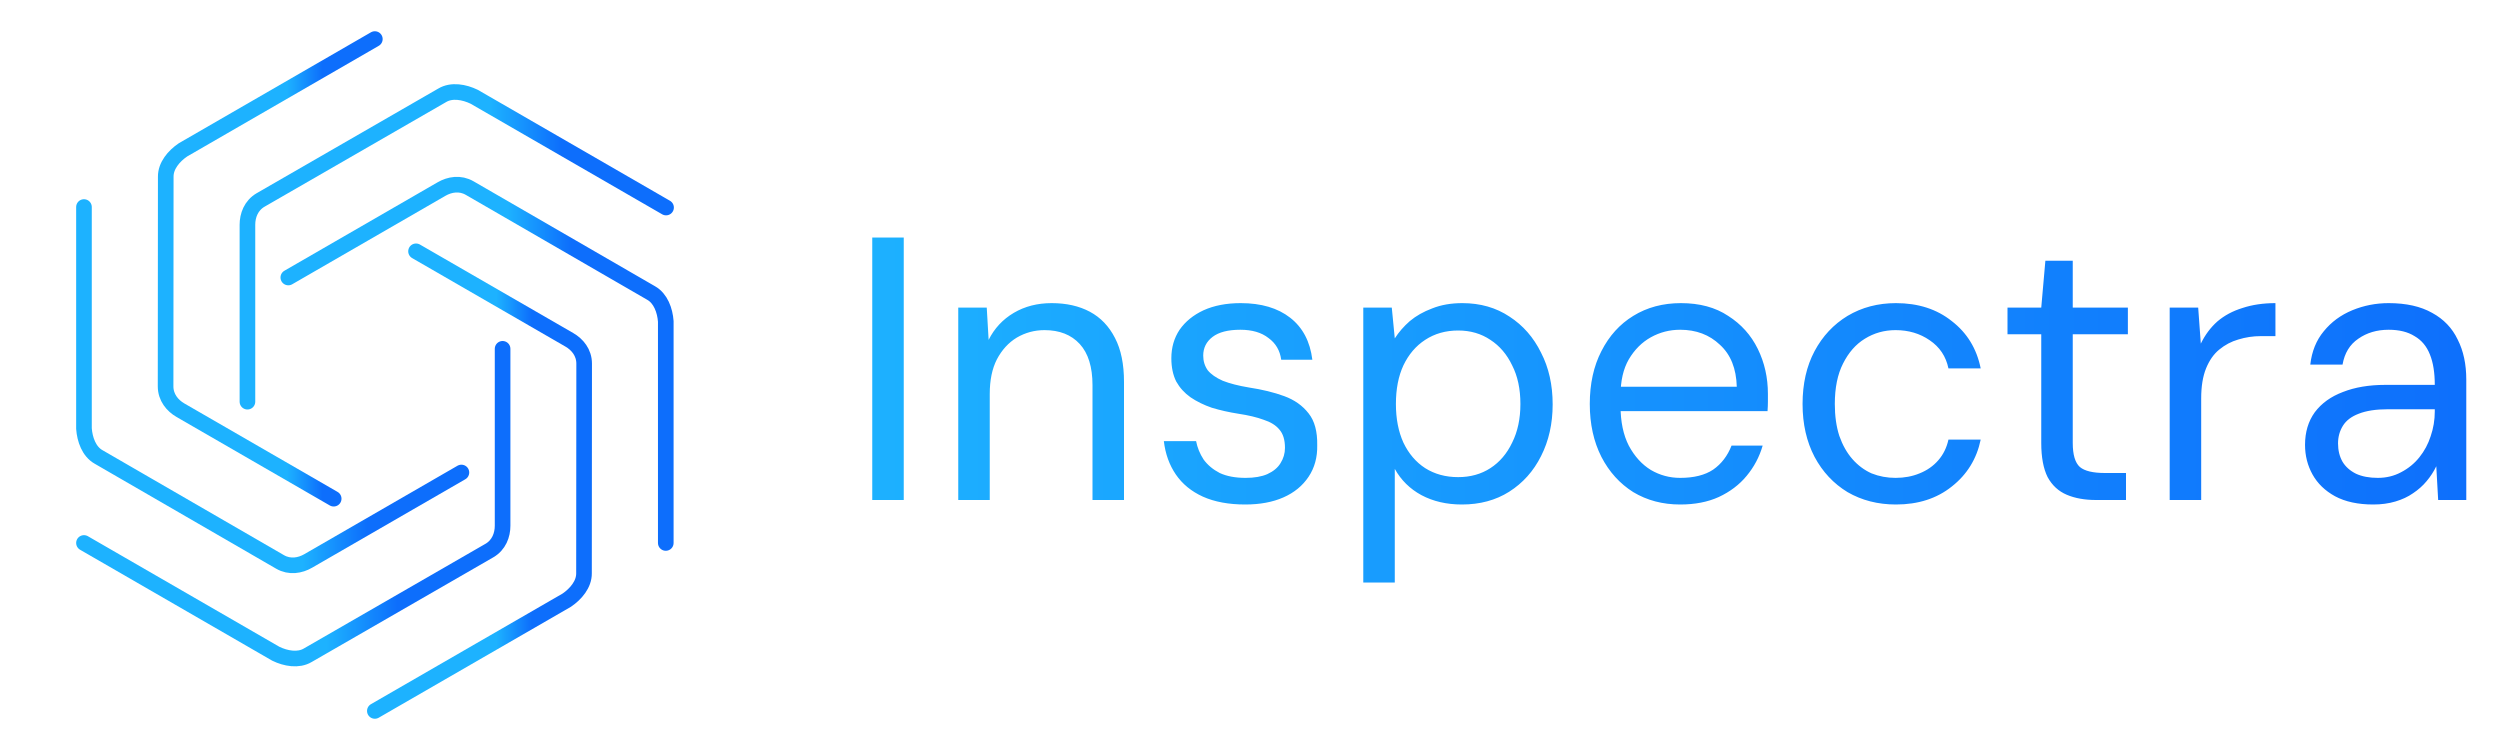 <svg width="80" height="24" viewBox="0 0 80 24" fill="none" xmlns="http://www.w3.org/2000/svg">
<path d="M2.687 17.375L8.825 20.919C9.14 21.073 9.546 21.148 9.848 20.968L15.659 17.619C15.967 17.441 16.083 17.12 16.083 16.824V11.162" stroke="url(#paint0_linear_10_24)" stroke-width="0.5" stroke-linecap="round" stroke-linejoin="round"/>
<path d="M11.995 22.75L18.135 19.206C18.425 19.009 18.693 18.697 18.688 18.344L18.693 11.637C18.693 11.28 18.474 11.021 18.217 10.873L13.313 8.042" stroke="url(#paint1_linear_10_24)" stroke-width="0.5" stroke-linecap="round" stroke-linejoin="round"/>
<path d="M2.687 6.625L2.687 13.714C2.712 14.063 2.848 14.451 3.156 14.623L8.961 17.981C9.27 18.16 9.605 18.099 9.861 17.951L14.765 15.12" stroke="url(#paint2_linear_10_24)" stroke-width="0.5" stroke-linecap="round" stroke-linejoin="round"/>
<path d="M11.995 1.25L5.856 4.795C5.566 4.991 5.299 5.303 5.304 5.656L5.299 12.363C5.299 12.719 5.519 12.979 5.775 13.127L10.678 15.958" stroke="url(#paint3_linear_10_24)" stroke-width="0.5" stroke-linecap="round" stroke-linejoin="round"/>
<path d="M21.314 6.641L15.175 3.097C14.86 2.944 14.456 2.868 14.152 3.049L8.342 6.397C8.033 6.576 7.918 6.896 7.918 7.192L7.918 12.854" stroke="url(#paint4_linear_10_24)" stroke-width="0.5" stroke-linecap="round" stroke-linejoin="round"/>
<path d="M21.305 17.375V10.286C21.28 9.937 21.143 9.549 20.835 9.376L15.03 6.019C14.721 5.84 14.386 5.901 14.13 6.049L9.226 8.88" stroke="url(#paint5_linear_10_24)" stroke-width="0.5" stroke-linecap="round" stroke-linejoin="round"/>
<path d="M27.912 16V7.6H28.92V16H27.912ZM30.664 16V9.844H31.576L31.636 10.876C31.82 10.508 32.088 10.22 32.44 10.012C32.792 9.804 33.196 9.7 33.652 9.7C34.124 9.7 34.532 9.792 34.876 9.976C35.22 10.16 35.488 10.44 35.68 10.816C35.872 11.184 35.968 11.652 35.968 12.22V16H34.96V12.328C34.96 11.744 34.824 11.304 34.552 11.008C34.28 10.712 33.904 10.564 33.424 10.564C33.104 10.564 32.808 10.644 32.536 10.804C32.272 10.964 32.06 11.196 31.9 11.5C31.748 11.796 31.672 12.164 31.672 12.604V16H30.664ZM39.847 16.144C39.319 16.144 38.867 16.06 38.491 15.892C38.123 15.724 37.835 15.488 37.627 15.184C37.419 14.88 37.291 14.524 37.243 14.116H38.275C38.315 14.324 38.395 14.52 38.515 14.704C38.643 14.88 38.815 15.024 39.031 15.136C39.255 15.24 39.531 15.292 39.859 15.292C40.139 15.292 40.371 15.252 40.555 15.172C40.747 15.084 40.887 14.968 40.975 14.824C41.071 14.672 41.119 14.508 41.119 14.332C41.119 14.076 41.059 13.88 40.939 13.744C40.827 13.608 40.659 13.504 40.435 13.432C40.219 13.352 39.951 13.288 39.631 13.24C39.327 13.192 39.043 13.128 38.779 13.048C38.523 12.96 38.295 12.848 38.095 12.712C37.903 12.576 37.751 12.408 37.639 12.208C37.535 12 37.483 11.752 37.483 11.464C37.483 11.12 37.571 10.816 37.747 10.552C37.931 10.288 38.187 10.08 38.515 9.928C38.851 9.776 39.247 9.7 39.703 9.7C40.359 9.7 40.887 9.856 41.287 10.168C41.687 10.48 41.923 10.928 41.995 11.512H40.999C40.959 11.216 40.823 10.984 40.591 10.816C40.367 10.64 40.067 10.552 39.691 10.552C39.299 10.552 39.003 10.628 38.803 10.78C38.603 10.932 38.503 11.132 38.503 11.38C38.503 11.556 38.551 11.712 38.647 11.848C38.751 11.976 38.911 12.088 39.127 12.184C39.351 12.272 39.631 12.344 39.967 12.4C40.391 12.464 40.767 12.556 41.095 12.676C41.423 12.796 41.683 12.98 41.875 13.228C42.067 13.468 42.159 13.808 42.151 14.248C42.159 14.632 42.067 14.968 41.875 15.256C41.683 15.544 41.415 15.764 41.071 15.916C40.727 16.068 40.319 16.144 39.847 16.144ZM43.625 18.64V9.844H44.537L44.633 10.828C44.761 10.628 44.921 10.444 45.113 10.276C45.313 10.108 45.553 9.972 45.833 9.868C46.113 9.756 46.433 9.7 46.793 9.7C47.369 9.7 47.873 9.844 48.305 10.132C48.737 10.412 49.073 10.796 49.313 11.284C49.561 11.764 49.685 12.316 49.685 12.94C49.685 13.556 49.561 14.108 49.313 14.596C49.073 15.076 48.733 15.456 48.293 15.736C47.861 16.008 47.357 16.144 46.781 16.144C46.293 16.144 45.861 16.044 45.485 15.844C45.117 15.644 44.833 15.364 44.633 15.004V18.64H43.625ZM46.661 15.268C47.053 15.268 47.397 15.172 47.693 14.98C47.989 14.788 48.221 14.516 48.389 14.164C48.565 13.812 48.653 13.4 48.653 12.928C48.653 12.448 48.565 12.036 48.389 11.692C48.221 11.34 47.989 11.068 47.693 10.876C47.397 10.676 47.053 10.576 46.661 10.576C46.261 10.576 45.909 10.676 45.605 10.876C45.309 11.068 45.077 11.34 44.909 11.692C44.749 12.036 44.669 12.448 44.669 12.928C44.669 13.4 44.749 13.812 44.909 14.164C45.077 14.516 45.309 14.788 45.605 14.98C45.909 15.172 46.261 15.268 46.661 15.268ZM53.765 16.144C53.205 16.144 52.705 16.012 52.265 15.748C51.833 15.476 51.493 15.1 51.245 14.62C50.997 14.132 50.873 13.568 50.873 12.928C50.873 12.28 50.997 11.716 51.245 11.236C51.493 10.748 51.833 10.372 52.265 10.108C52.705 9.836 53.213 9.7 53.789 9.7C54.389 9.7 54.893 9.836 55.301 10.108C55.717 10.372 56.033 10.724 56.249 11.164C56.465 11.604 56.573 12.084 56.573 12.604C56.573 12.684 56.573 12.768 56.573 12.856C56.573 12.944 56.569 13.044 56.561 13.156H51.629V12.376H55.577C55.561 11.792 55.381 11.344 55.037 11.032C54.701 10.712 54.277 10.552 53.765 10.552C53.429 10.552 53.117 10.632 52.829 10.792C52.541 10.952 52.305 11.188 52.121 11.5C51.945 11.804 51.857 12.188 51.857 12.652V12.988C51.857 13.492 51.945 13.916 52.121 14.26C52.305 14.604 52.541 14.864 52.829 15.04C53.117 15.208 53.429 15.292 53.765 15.292C54.205 15.292 54.557 15.204 54.821 15.028C55.085 14.844 55.281 14.588 55.409 14.26H56.405C56.301 14.62 56.129 14.944 55.889 15.232C55.657 15.512 55.361 15.736 55.001 15.904C54.649 16.064 54.237 16.144 53.765 16.144ZM60.67 16.144C60.094 16.144 59.578 16.012 59.122 15.748C58.674 15.476 58.322 15.1 58.066 14.62C57.81 14.132 57.682 13.568 57.682 12.928C57.682 12.28 57.81 11.716 58.066 11.236C58.322 10.756 58.674 10.38 59.122 10.108C59.578 9.836 60.094 9.7 60.67 9.7C61.382 9.7 61.978 9.892 62.458 10.276C62.946 10.652 63.254 11.156 63.382 11.788H62.35C62.27 11.404 62.07 11.104 61.75 10.888C61.438 10.672 61.074 10.564 60.658 10.564C60.298 10.564 59.97 10.656 59.674 10.84C59.386 11.016 59.154 11.28 58.978 11.632C58.802 11.976 58.714 12.408 58.714 12.928C58.714 13.312 58.762 13.652 58.858 13.948C58.962 14.244 59.102 14.492 59.278 14.692C59.454 14.892 59.658 15.044 59.89 15.148C60.13 15.244 60.386 15.292 60.658 15.292C60.938 15.292 61.194 15.244 61.426 15.148C61.666 15.052 61.866 14.912 62.026 14.728C62.186 14.544 62.294 14.324 62.35 14.068H63.382C63.254 14.684 62.946 15.184 62.458 15.568C61.978 15.952 61.382 16.144 60.67 16.144ZM67.072 16C66.712 16 66.4 15.944 66.136 15.832C65.872 15.72 65.668 15.532 65.524 15.268C65.388 14.996 65.32 14.632 65.32 14.176V10.696H64.24V9.844H65.32L65.452 8.344H66.328V9.844H68.092V10.696H66.328V14.176C66.328 14.552 66.404 14.808 66.556 14.944C66.708 15.072 66.976 15.136 67.36 15.136H68.032V16H67.072ZM69.43 16V9.844H70.342L70.426 10.996C70.562 10.716 70.738 10.48 70.954 10.288C71.178 10.096 71.446 9.952 71.758 9.856C72.07 9.752 72.422 9.7 72.814 9.7V10.756H72.346C72.098 10.756 71.858 10.792 71.626 10.864C71.402 10.928 71.198 11.036 71.014 11.188C70.838 11.332 70.698 11.532 70.594 11.788C70.49 12.044 70.438 12.364 70.438 12.748V16H69.43ZM75.945 16.144C75.457 16.144 75.049 16.056 74.721 15.88C74.401 15.704 74.161 15.472 74.001 15.184C73.841 14.896 73.761 14.58 73.761 14.236C73.761 13.828 73.865 13.48 74.073 13.192C74.289 12.904 74.589 12.688 74.973 12.544C75.357 12.392 75.809 12.316 76.329 12.316H77.913C77.913 11.924 77.861 11.6 77.757 11.344C77.653 11.08 77.489 10.884 77.265 10.756C77.049 10.62 76.773 10.552 76.437 10.552C76.061 10.552 75.737 10.648 75.465 10.84C75.193 11.024 75.025 11.3 74.961 11.668H73.929C73.977 11.244 74.121 10.888 74.361 10.6C74.601 10.304 74.905 10.08 75.273 9.928C75.641 9.776 76.029 9.7 76.437 9.7C76.997 9.7 77.461 9.804 77.829 10.012C78.197 10.212 78.469 10.496 78.645 10.864C78.829 11.224 78.921 11.652 78.921 12.148V16H78.021L77.961 14.92C77.881 15.088 77.777 15.248 77.649 15.4C77.529 15.544 77.385 15.672 77.217 15.784C77.057 15.896 76.869 15.984 76.653 16.048C76.437 16.112 76.201 16.144 75.945 16.144ZM76.089 15.292C76.361 15.292 76.609 15.232 76.833 15.112C77.065 14.992 77.261 14.832 77.421 14.632C77.581 14.432 77.701 14.208 77.781 13.96C77.869 13.704 77.913 13.44 77.913 13.168V13.096H76.413C76.029 13.096 75.717 13.144 75.477 13.24C75.245 13.328 75.077 13.456 74.973 13.624C74.869 13.792 74.817 13.98 74.817 14.188C74.817 14.412 74.865 14.608 74.961 14.776C75.057 14.936 75.201 15.064 75.393 15.16C75.585 15.248 75.817 15.292 76.089 15.292Z" fill="url(#paint6_linear_10_24)"/>
<defs>
<linearGradient id="paint0_linear_10_24" x1="2.687" y1="16.117" x2="16.083" y2="16.117" gradientUnits="userSpaceOnUse">
<stop offset="0.58" stop-color="#1DB2FF"/>
<stop offset="0.75" stop-color="#0D6EFC"/>
</linearGradient>
<linearGradient id="paint1_linear_10_24" x1="11.995" y1="15.396" x2="18.693" y2="15.396" gradientUnits="userSpaceOnUse">
<stop offset="0.58" stop-color="#1DB2FF"/>
<stop offset="0.75" stop-color="#0D6EFC"/>
</linearGradient>
<linearGradient id="paint2_linear_10_24" x1="2.687" y1="12.358" x2="14.765" y2="12.358" gradientUnits="userSpaceOnUse">
<stop offset="0.58" stop-color="#1DB2FF"/>
<stop offset="0.75" stop-color="#0D6EFC"/>
</linearGradient>
<linearGradient id="paint3_linear_10_24" x1="5.299" y1="8.604" x2="11.995" y2="8.604" gradientUnits="userSpaceOnUse">
<stop offset="0.58" stop-color="#1DB2FF"/>
<stop offset="0.75" stop-color="#0D6EFC"/>
</linearGradient>
<linearGradient id="paint4_linear_10_24" x1="7.918" y1="7.899" x2="21.314" y2="7.899" gradientUnits="userSpaceOnUse">
<stop offset="0.58" stop-color="#1DB2FF"/>
<stop offset="0.75" stop-color="#0D6EFC"/>
</linearGradient>
<linearGradient id="paint5_linear_10_24" x1="9.226" y1="11.642" x2="21.305" y2="11.642" gradientUnits="userSpaceOnUse">
<stop offset="0.58" stop-color="#1DB2FF"/>
<stop offset="0.75" stop-color="#0D6EFC"/>
</linearGradient>
<linearGradient id="paint6_linear_10_24" x1="27" y1="12" x2="80" y2="12" gradientUnits="userSpaceOnUse">
<stop stop-color="#1DB2FF"/>
<stop offset="1" stop-color="#0D6EFC"/>
</linearGradient>
</defs>
</svg>

